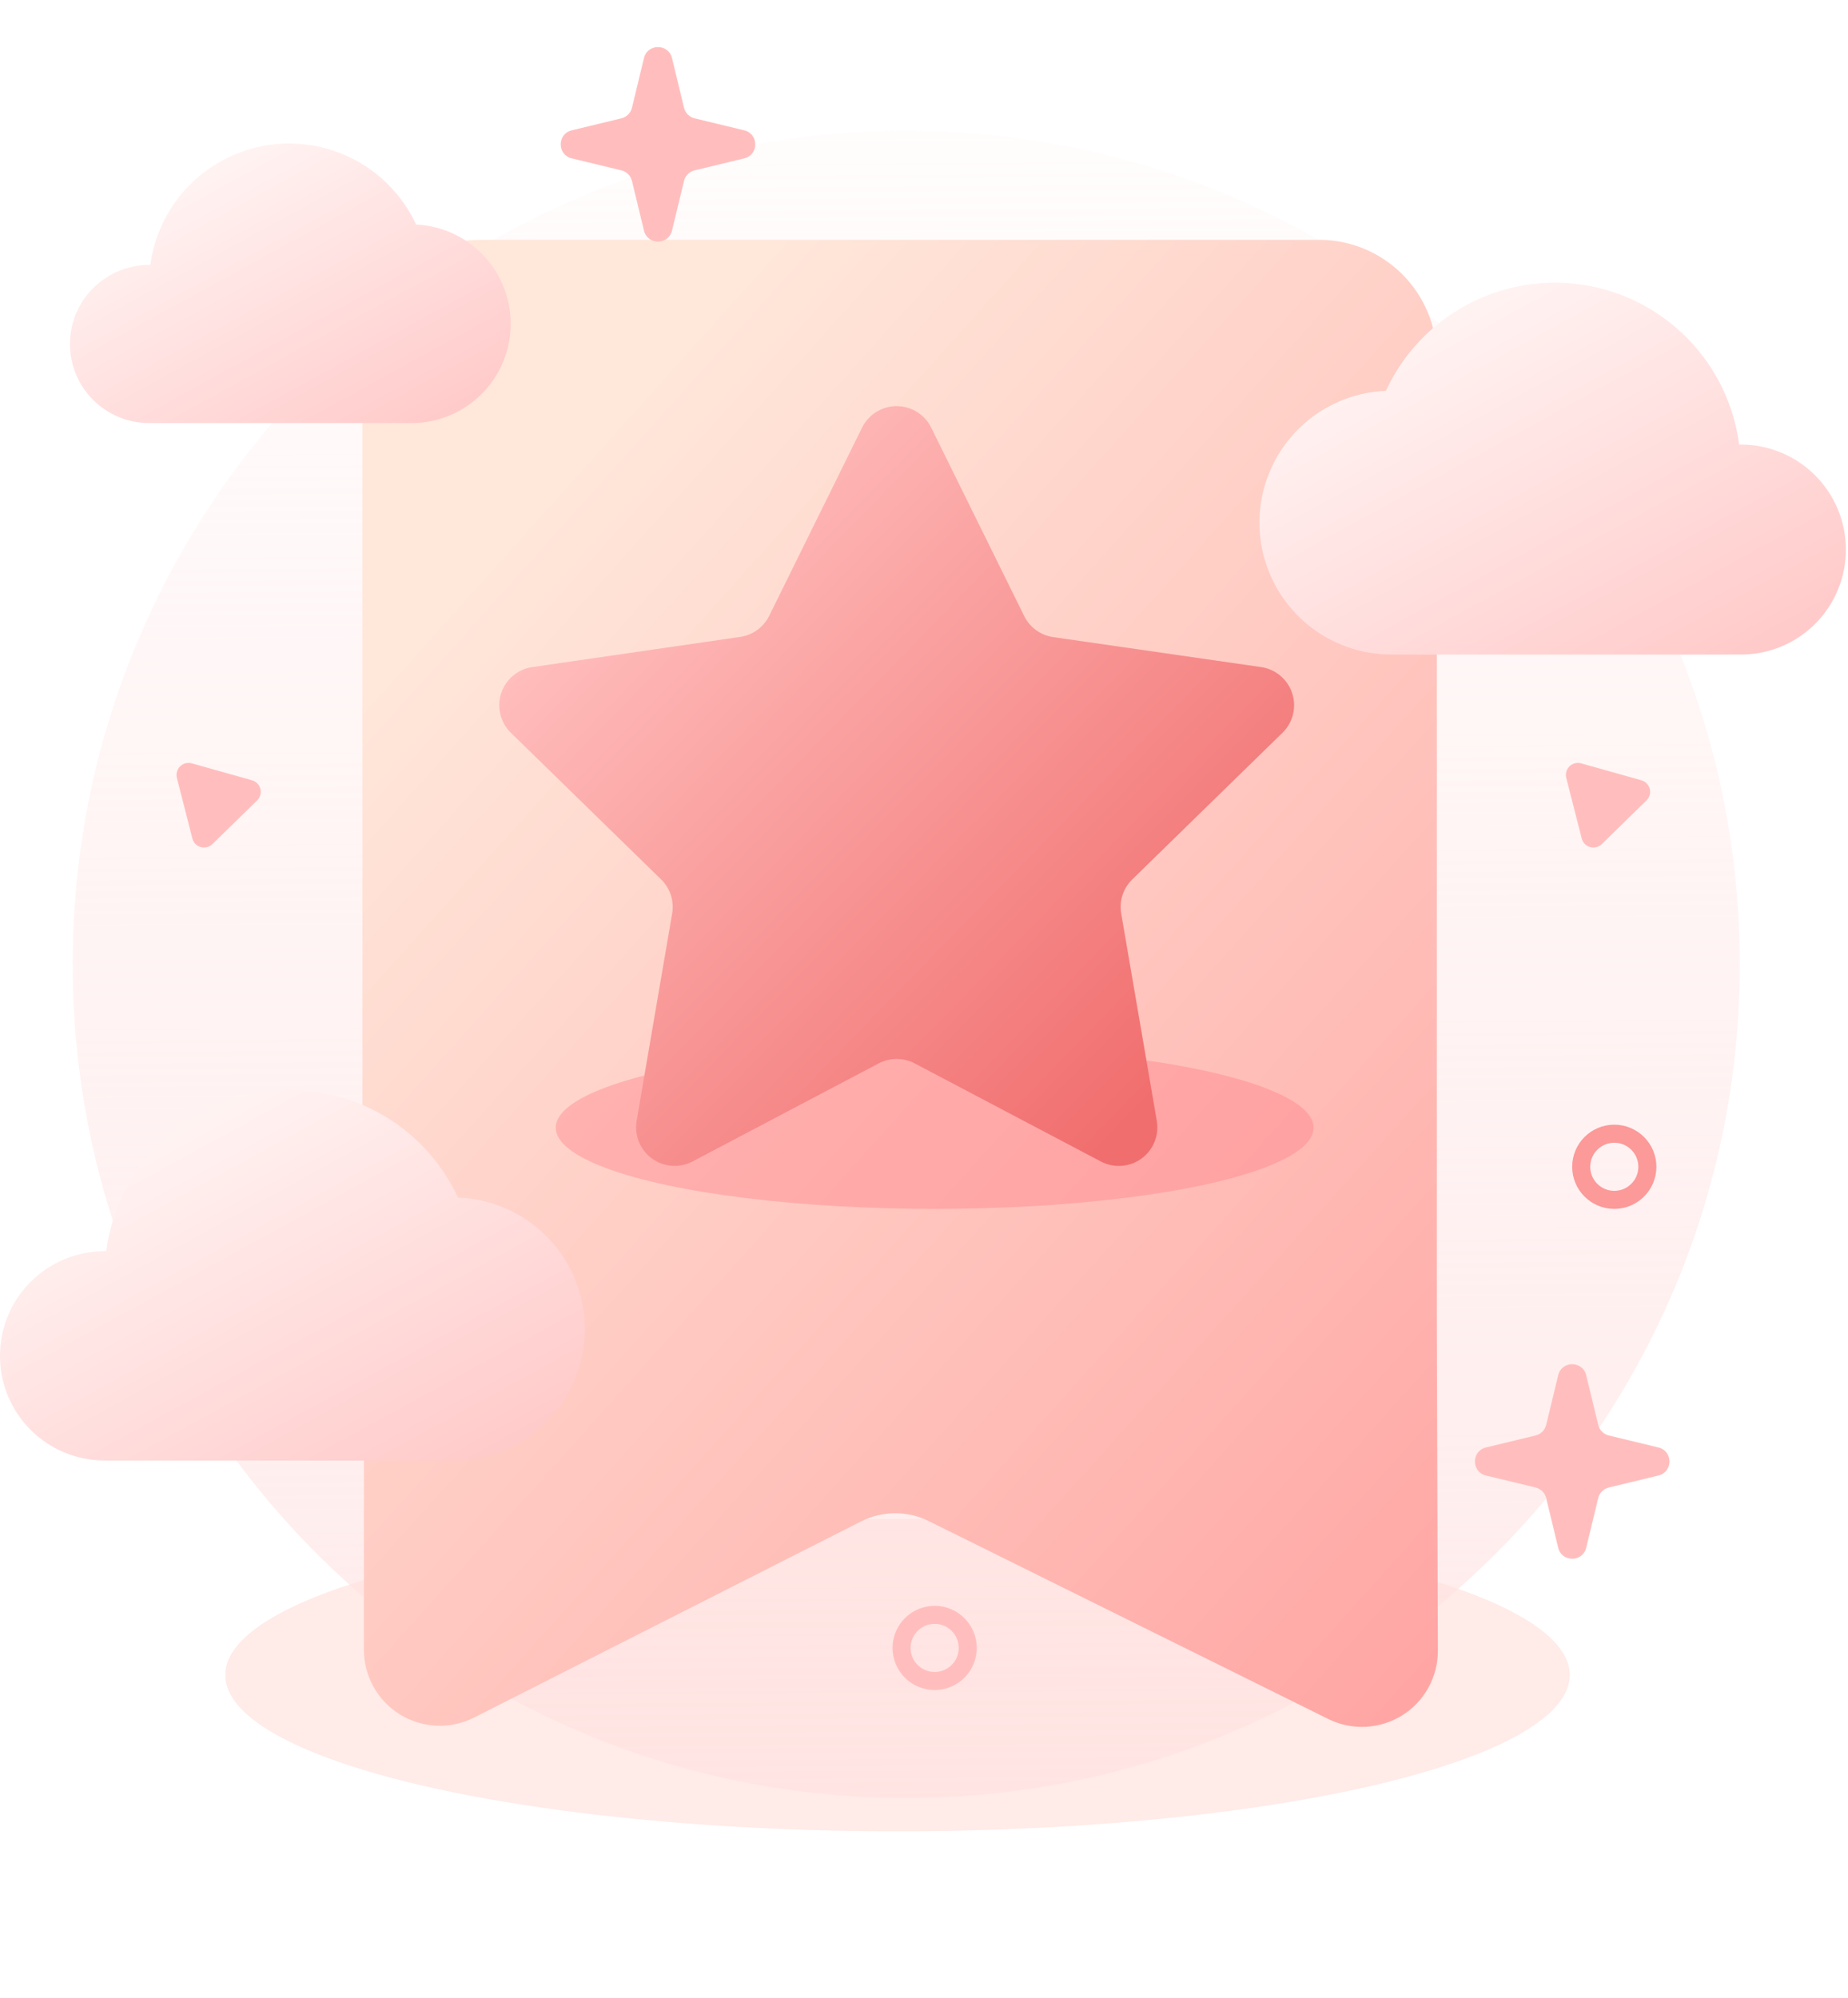 <svg width="111" height="120" viewBox="0 0 111 120" fill="none" xmlns="http://www.w3.org/2000/svg">
<g filter="url(#filter0_f_403_136)">
<ellipse cx="53.909" cy="100.615" rx="40.377" ry="9.385" fill="#FFEBE7"/>
</g>
<path d="M54.433 107.993C82.085 107.993 104.501 85.577 104.501 57.925C104.501 30.273 82.085 7.857 54.433 7.857C26.781 7.857 4.365 30.273 4.365 57.925C4.365 85.577 26.781 107.993 54.433 107.993Z" fill="url(#paint0_linear_403_136)"/>
<path d="M79.26 14.405H28.845C26.969 14.405 25.17 15.15 23.843 16.476C22.517 17.803 21.771 19.602 21.771 21.478V78.927H21.858V99.101C21.858 99.88 22.057 100.646 22.438 101.326C22.818 102.006 23.366 102.577 24.029 102.985C24.693 103.393 25.45 103.624 26.228 103.656C27.007 103.688 27.78 103.52 28.475 103.168L51.73 91.38C52.364 91.062 53.063 90.897 53.771 90.897C54.48 90.897 55.179 91.062 55.813 91.38L79.783 103.255C80.478 103.599 81.25 103.761 82.025 103.723C82.8 103.686 83.553 103.451 84.213 103.042C84.872 102.632 85.415 102.061 85.792 101.382C86.168 100.704 86.366 99.94 86.365 99.164L86.302 78.927V21.458C86.297 19.591 85.553 17.802 84.234 16.481C82.915 15.159 81.127 14.413 79.26 14.405V14.405Z" fill="url(#paint1_linear_403_136)"/>
<path d="M110.873 33.011C110.874 34.54 110.32 36.017 109.313 37.168C108.305 38.318 106.914 39.063 105.398 39.263C105.121 39.298 104.842 39.317 104.563 39.317H83.585C83.13 39.316 82.676 39.279 82.227 39.205C80.299 38.873 78.562 37.838 77.35 36.302C76.139 34.765 75.539 32.835 75.665 30.882C75.791 28.929 76.636 27.093 78.035 25.725C79.435 24.358 81.291 23.556 83.246 23.475C84.259 21.275 85.96 19.464 88.093 18.315C90.226 17.166 92.674 16.742 95.069 17.107C97.463 17.471 99.675 18.605 101.369 20.336C103.063 22.067 104.148 24.302 104.461 26.704H104.556C105.385 26.703 106.206 26.865 106.973 27.182C107.739 27.498 108.435 27.962 109.022 28.548C109.609 29.134 110.074 29.829 110.392 30.595C110.709 31.361 110.873 32.182 110.873 33.011Z" fill="url(#paint2_linear_403_136)"/>
<path d="M4.201 20.659C4.201 21.92 4.702 23.129 5.594 24.021C6.485 24.913 7.695 25.413 8.956 25.413H24.741C26.296 25.405 27.786 24.79 28.895 23.699C30.003 22.608 30.642 21.127 30.674 19.572C30.707 18.017 30.132 16.511 29.07 15.374C28.009 14.238 26.545 13.56 24.992 13.486C24.226 11.836 22.945 10.479 21.342 9.618C19.738 8.758 17.899 8.441 16.1 8.714C14.302 8.988 12.64 9.838 11.365 11.136C10.09 12.434 9.271 14.111 9.03 15.915H8.959C7.699 15.914 6.491 16.413 5.599 17.302C4.706 18.192 4.204 19.399 4.201 20.659V20.659Z" fill="url(#paint3_linear_403_136)"/>
<g filter="url(#filter1_f_403_136)">
<ellipse cx="56.141" cy="67.737" rx="22.76" ry="4.877" fill="#FF7C86" fill-opacity="0.39"/>
</g>
<path d="M55.922 25.667L61.518 37.003C61.684 37.339 61.929 37.63 62.232 37.851C62.535 38.071 62.888 38.214 63.259 38.269L75.766 40.072C76.19 40.137 76.587 40.318 76.914 40.596C77.24 40.873 77.484 41.235 77.616 41.643C77.749 42.05 77.766 42.486 77.666 42.903C77.565 43.319 77.351 43.7 77.047 44.002L68.009 52.823C67.741 53.085 67.54 53.408 67.424 53.765C67.308 54.122 67.281 54.501 67.345 54.871L69.483 67.327C69.556 67.753 69.509 68.191 69.346 68.591C69.183 68.992 68.912 69.338 68.562 69.592C68.213 69.846 67.799 69.997 67.368 70.028C66.937 70.059 66.506 69.969 66.123 69.767L54.936 63.873C54.604 63.699 54.234 63.608 53.859 63.608C53.484 63.608 53.115 63.699 52.783 63.873L41.595 69.767C41.213 69.968 40.782 70.057 40.352 70.026C39.922 69.994 39.509 69.843 39.16 69.589C38.811 69.336 38.54 68.989 38.377 68.59C38.214 68.19 38.167 67.753 38.239 67.327L40.373 54.871C40.437 54.501 40.41 54.122 40.295 53.765C40.179 53.408 39.978 53.085 39.709 52.823L30.671 44.002C30.367 43.7 30.153 43.319 30.053 42.903C29.952 42.486 29.97 42.05 30.102 41.643C30.235 41.235 30.478 40.873 30.805 40.596C31.132 40.318 31.529 40.137 31.952 40.072L44.46 38.257C44.831 38.203 45.183 38.059 45.486 37.839C45.789 37.618 46.035 37.328 46.201 36.992L51.796 25.655C51.991 25.275 52.287 24.956 52.652 24.734C53.017 24.511 53.436 24.394 53.863 24.395C54.29 24.397 54.709 24.516 55.072 24.741C55.435 24.965 55.73 25.285 55.922 25.667Z" fill="url(#paint4_linear_403_136)"/>
<path d="M8.26144e-06 81.447C-0.001 82.97 0.552 84.441 1.556 85.586C2.559 86.732 3.945 87.473 5.454 87.672C5.729 87.71 6.006 87.73 6.283 87.73H27.169C27.624 87.729 28.078 87.692 28.527 87.618C30.458 87.297 32.201 86.269 33.417 84.736C34.633 83.202 35.236 81.271 35.11 79.317C34.983 77.364 34.135 75.527 32.73 74.164C31.325 72.8 29.464 72.007 27.508 71.938C26.498 69.749 24.803 67.947 22.68 66.804C20.557 65.662 18.119 65.24 15.735 65.603C13.351 65.966 11.15 67.094 9.463 68.816C7.776 70.539 6.694 72.763 6.381 75.154H6.283C5.457 75.154 4.639 75.317 3.876 75.634C3.113 75.95 2.42 76.414 1.837 76.998C1.253 77.583 0.79 78.276 0.475 79.04C0.16 79.803 -0.001 80.621 8.26144e-06 81.447V81.447Z" fill="url(#paint5_linear_403_136)"/>
<path d="M94.077 46.727C93.94 46.188 94.437 45.702 94.973 45.852L98.587 46.868C99.123 47.019 99.294 47.692 98.896 48.081L96.21 50.703C95.811 51.092 95.142 50.903 95.005 50.364L94.077 46.727Z" fill="#FFBEBD"/>
<path d="M10.625 46.727C10.488 46.188 10.985 45.702 11.521 45.852L15.135 46.868C15.671 47.019 15.842 47.692 15.444 48.081L12.757 50.703C12.359 51.092 11.69 50.903 11.553 50.364L10.625 46.727Z" fill="#FFBEBD"/>
<path d="M38.679 3.491C38.893 2.607 40.151 2.607 40.365 3.491L41.084 6.469C41.16 6.785 41.407 7.032 41.723 7.109L44.701 7.828C45.586 8.041 45.586 9.3 44.701 9.513L41.723 10.232C41.407 10.308 41.16 10.555 41.084 10.871L40.365 13.849C40.151 14.734 38.893 14.734 38.679 13.849L37.96 10.871C37.884 10.555 37.637 10.308 37.321 10.232L34.343 9.513C33.458 9.3 33.458 8.041 34.343 7.828L37.321 7.109C37.637 7.032 37.884 6.785 37.96 6.469L38.679 3.491Z" fill="#FFBEBD"/>
<path d="M58.127 98.986C58.127 100.084 57.237 100.973 56.14 100.973C55.043 100.973 54.153 100.084 54.153 98.986C54.153 97.889 55.043 96.999 56.14 96.999C57.237 96.999 58.127 97.889 58.127 98.986Z" stroke="#FFBEBD" stroke-width="1.084"/>
<path d="M93.591 82.608C93.805 81.723 95.063 81.723 95.277 82.608L95.996 85.586C96.072 85.902 96.319 86.149 96.635 86.225L99.613 86.944C100.498 87.158 100.498 88.416 99.613 88.63L96.635 89.349C96.319 89.425 96.072 89.672 95.996 89.988L95.277 92.966C95.063 93.851 93.805 93.851 93.591 92.966L92.872 89.988C92.796 89.672 92.549 89.425 92.233 89.349L89.255 88.63C88.37 88.416 88.37 87.158 89.255 86.944L92.233 86.225C92.549 86.149 92.796 85.902 92.872 85.586L93.591 82.608Z" fill="#FFBEBD"/>
<circle cx="96.962" cy="70.085" r="1.987" stroke="#FC9999" stroke-width="1.084"/>
<defs>
<filter id="filter0_f_403_136" x="4.028" y="81.726" width="99.762" height="37.778" filterUnits="userSpaceOnUse" color-interpolation-filters="sRGB">
<feFlood flood-opacity="0" result="BackgroundImageFix"/>
<feBlend mode="normal" in="SourceGraphic" in2="BackgroundImageFix" result="shape"/>
<feGaussianBlur stdDeviation="4.752" result="effect1_foregroundBlur_403_136"/>
</filter>
<filter id="filter1_f_403_136" x="24.349" y="53.828" width="63.583" height="27.817" filterUnits="userSpaceOnUse" color-interpolation-filters="sRGB">
<feFlood flood-opacity="0" result="BackgroundImageFix"/>
<feBlend mode="normal" in="SourceGraphic" in2="BackgroundImageFix" result="shape"/>
<feGaussianBlur stdDeviation="4.516" result="effect1_foregroundBlur_403_136"/>
</filter>
<linearGradient id="paint0_linear_403_136" x1="54.047" y1="-8.446" x2="55.073" y2="167.384" gradientUnits="userSpaceOnUse">
<stop stop-color="#FFE1E1" stop-opacity="0"/>
<stop offset="1" stop-color="#FFE1E0"/>
</linearGradient>
<linearGradient id="paint1_linear_403_136" x1="102.079" y1="108.329" x2="24.64" y2="38.748" gradientUnits="userSpaceOnUse">
<stop stop-color="#FF9999"/>
<stop offset="1" stop-color="#FFE7DA"/>
</linearGradient>
<linearGradient id="paint2_linear_403_136" x1="104.188" y1="48.951" x2="86.667" y2="16.98" gradientUnits="userSpaceOnUse">
<stop stop-color="#FFBEBD"/>
<stop offset="1" stop-color="#FFF6F5"/>
</linearGradient>
<linearGradient id="paint3_linear_403_136" x1="25.652" y1="32.657" x2="12.476" y2="8.622" gradientUnits="userSpaceOnUse">
<stop stop-color="#FFBEBD"/>
<stop offset="1" stop-color="#FFF6F5"/>
</linearGradient>
<linearGradient id="paint4_linear_403_136" x1="33.84" y1="36.64" x2="85" y2="86.5" gradientUnits="userSpaceOnUse">
<stop stop-color="#FFBEBD"/>
<stop offset="0.64" stop-color="#F16E6E"/>
</linearGradient>
<linearGradient id="paint5_linear_403_136" x1="28.46" y1="97.328" x2="11.014" y2="65.462" gradientUnits="userSpaceOnUse">
<stop stop-color="#FFBEBD"/>
<stop offset="1" stop-color="#FFF6F5"/>
</linearGradient>
</defs>
</svg>
